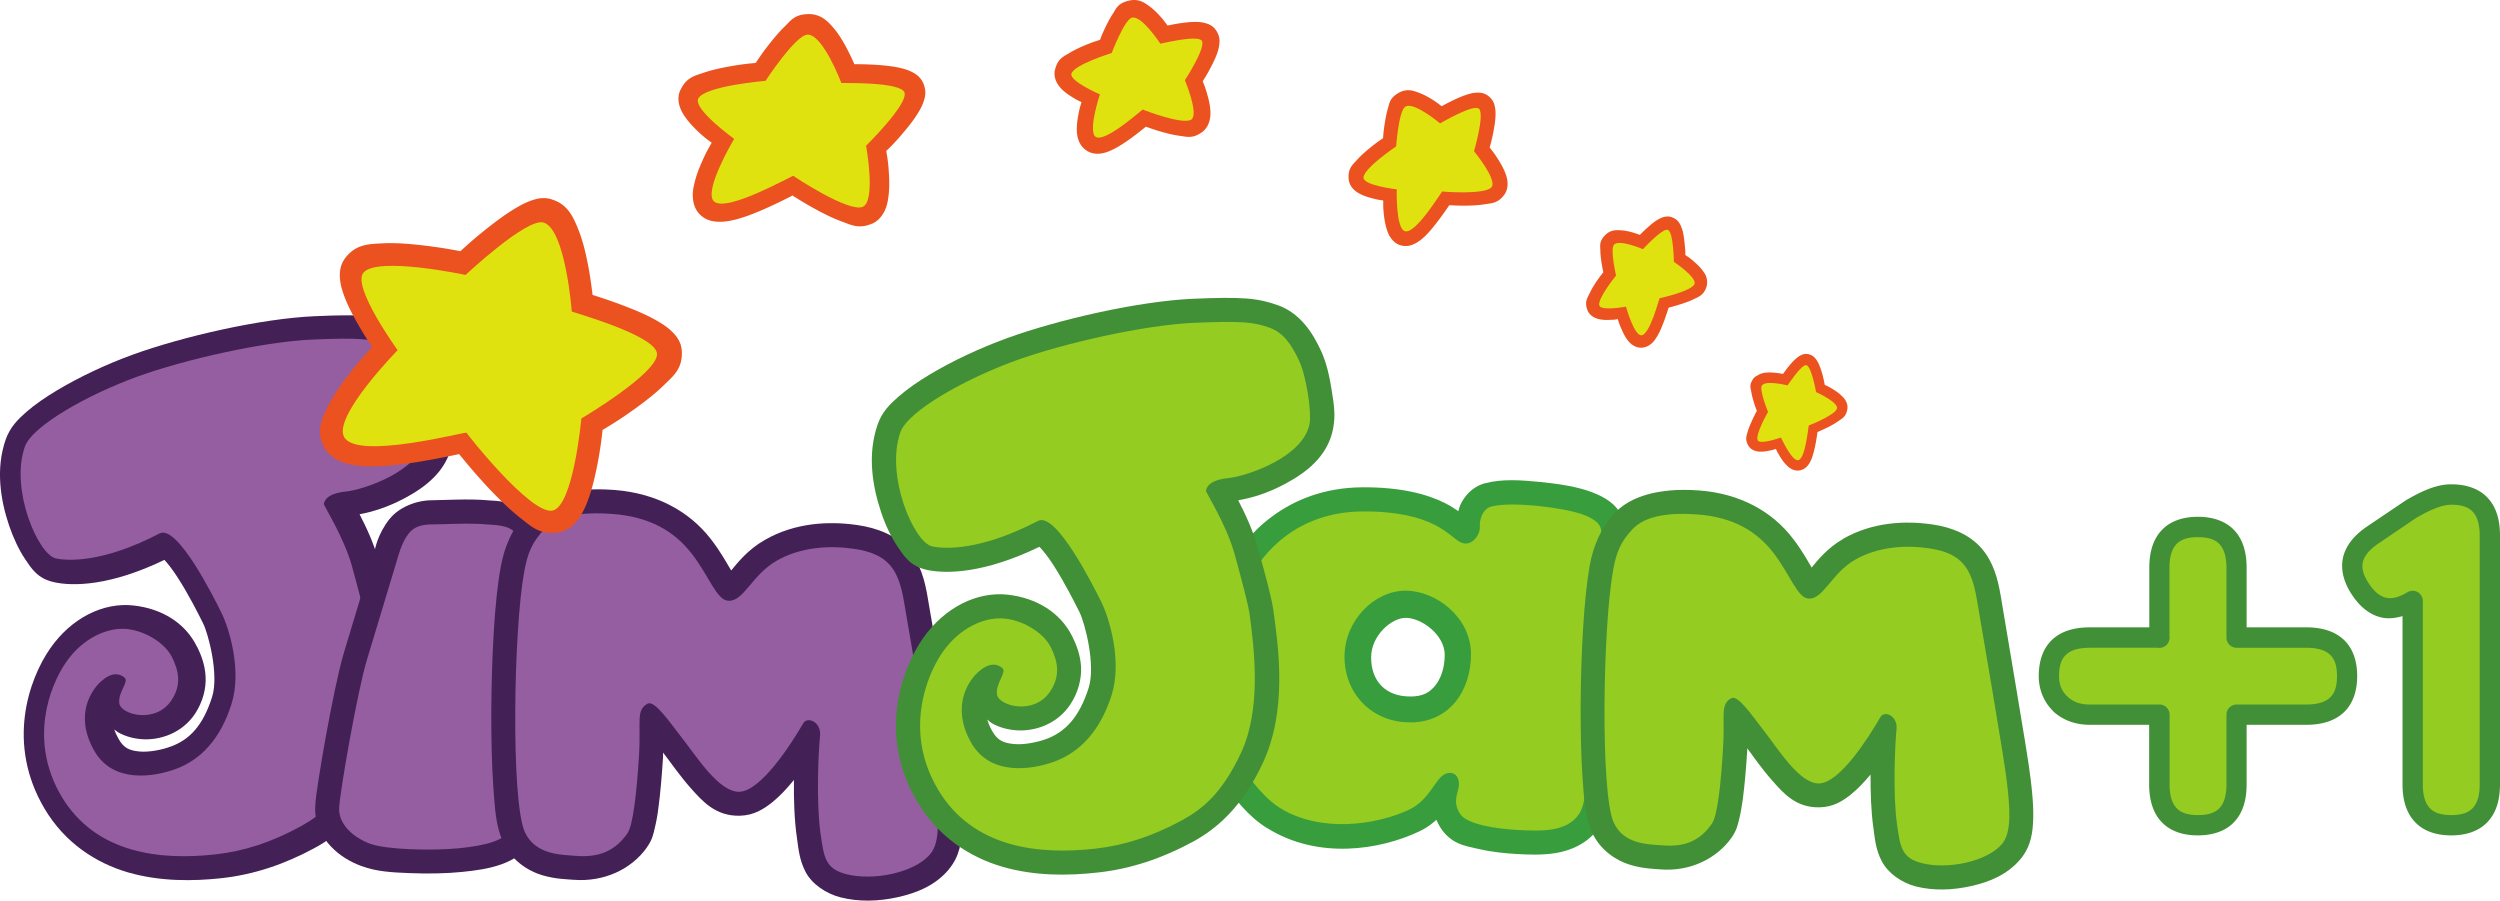 <svg xmlns="http://www.w3.org/2000/svg" height="216.15" width="600" viewBox="0 0 158.75 57.189"><g stroke-width=".215"><path d="m23.284 20.06c-.797-.06-1.782-.048-3.327.02-3.351.148-8.312 1.271-11.566 2.454-1.618.59-3.334 1.392-4.782 2.259-.724.435-1.375.878-1.928 1.359-.545.48-1.033.958-1.318 1.755-.651 1.866-.333 3.831.212 5.457.277.806.618 1.538 1.025 2.148.415.61.789 1.236 1.863 1.464 1.179.252 3.522.244 6.979-1.424.22.244.512.61.821 1.09.716 1.098 1.391 2.448 1.643 2.961.318.634 1.01 3.237.562 4.652-.578 1.83-1.44 2.733-2.66 3.164h-.008c-.496.187-1.318.358-1.944.301-.634-.065-.992-.203-1.334-.813-.122-.22-.211-.415-.268-.586.081.049.155.13.228.171.472.268.976.406 1.529.447 1.107.081 2.537-.358 3.376-1.618.496-.757.716-1.619.667-2.375-.041-.757-.293-1.375-.529-1.863h-.008c-.756-1.553-2.269-2.44-4.04-2.635-1.911-.212-3.937.781-5.295 2.733-1.358 1.96-2.798 6.05-.35 10.175 1.293 2.179 3.27 3.448 5.295 4.04 2.025.585 4.115.569 5.962.366 2.033-.228 3.969-.87 5.913-1.928 1.513-.821 3.058-2.188 4.31-4.831 1.578-3.318 1-7.222.676-9.614v-.008c-.098-.74-.399-1.797-.944-3.766-.309-1.138-.805-2.171-1.212-2.96.83-.155 1.79-.448 2.847-1.01 1.261-.672 2.692-1.683 3.034-3.486v-.006c.162-.852.04-1.511-.098-2.361-.13-.85-.309-1.698-.659-2.468 0 0-.008.002-.008 0v-.007c-.529-1.143-1.309-2.34-2.7-2.844-.537-.195-1.163-.358-1.96-.417z" fill="#432156" color="#000"/><path d="m24.528 21.868c-.935-.338-1.659-.439-4.717-.304-3.059.135-8.05 1.247-11.12 2.363-3.058 1.112-6.653 3.102-7.117 4.448-.943 2.714.854 6.848 1.976 7.084.789.171 3.03.268 6.58-1.586 1.13-.586 3.424 4.02 3.928 5.03.505 1.01 1.31 3.693.643 5.799-.683 2.164-1.903 3.547-3.595 4.148-1.334.48-3.953.928-5.14-1.211-1.301-2.327-.073-3.913.464-4.384.659-.578 1.147-.505 1.472-.236.325.268-.431.943-.325 1.651.106.707 2.302 1.317 3.31-.203.683-1.033.431-1.92.041-2.725-.415-.854-1.619-1.659-2.847-1.798-1.22-.13-2.806.545-3.88 2.099-1.082 1.553-2.375 5.02-.293 8.532 2.196 3.676 6.336 4.058 9.784 3.676 1.838-.203 3.563-.781 5.36-1.757 1.334-.724 2.522-1.724 3.677-4.148 1.293-2.733.862-6.409.536-8.768-.048-.366-.366-1.618-.902-3.578-.537-1.952-1.839-3.913-1.798-4.01.033-.098.073-.643 1.399-.778 1.114-.111 4.644-1.282 5.04-3.371.13-.704-.179-2.901-.651-3.91-.464-1.012-.984-1.751-1.83-2.058" fill="#955ea1"/><path d="m28.969 31.726c-.651.008-1.22.04-1.537.04-1.058 0-2.131.488-2.668 1.163h-.008c-.789.984-.952 1.977-.968 2.074h-.008s-1.375 4.547-1.969 6.532v.008c-.341 1.163-.748 3.204-1.114 5.181-.179.992-.341 1.952-.463 2.741s-.204 1.325-.22 1.797v.008c-.033 1 .423 1.879.992 2.473.57.602 1.253 1 1.969 1.26 0 0 0 .009.008.009v-.009c.927.342 1.903.399 3.042.44 1.146.048 2.334.024 3.294-.074.902-.089 1.724-.203 2.505-.479.789-.277 1.602-.781 2.058-1.635.39-.724.561-1.668.471-2.587-.089-.911-.309-2.025-.602-4.074-.26-1.847-.146-4.433.057-6.572.212-2.139.472-3.685.545-4.156v-.017c.049-.398.513-1.618-.382-2.879v-.008l-.008-.008c-.545-.757-1.277-.952-1.798-1.058-.52-.097-.959-.113-1.114-.122-.683-.065-1.423-.065-2.082-.048" fill="#432156" color="#000"/><path d="m30.913 33.3c-1.147-.105-2.709 0-3.481 0-.781 0-1.188.212-1.489.586-.447.561-.699 1.57-.699 1.57s-1.375 4.546-1.968 6.523c-.586 1.984-1.7 8.304-1.741 9.345-.033 1.041.927 1.871 1.968 2.253 1.033.382 3.961.455 5.661.285 1.708-.179 2.92-.472 3.375-1.326.594-1.106.301-1.562-.3-5.726-.586-4.172.52-10.598.601-11.151.074-.561.261-1.285-.113-1.806-.375-.52-1.318-.512-1.814-.553" fill="#955ea1"/><path d="m37.03 31.11c-1.749.154-2.871.729-3.522 1.396v.009c-1 1.024-1.488 2.228-1.716 3.513-.39 2.09-.577 5.694-.594 9.167-.008 1.74.033 3.416.131 4.831.105 1.407.162 2.424.601 3.408.521 1.187 1.587 1.862 2.465 2.131.878.268 1.667.268 2.02.301h.008c1.936.154 3.676-.675 4.652-2.05v-.008c.334-.464.407-.805.497-1.204.097-.39.179-.821.235-1.293.131-.952.22-2.066.293-3.188.008-.171 0-.179.008-.334.025.041.041.057.065.09.383.488.985 1.374 1.7 2.179.724.806 1.562 1.782 3.115 1.741.887-.024 1.497-.423 2.02-.83.52-.415.967-.903 1.382-1.415l.025-.024c-.017 1.203.024 2.537.187 3.652.105.74.154 1.423.561 2.204.415.772 1.301 1.358 2.196 1.594 0 0 0 .008.008.008v-.008c1.171.301 2.432.26 3.636-.008 1.212-.269 2.385-.74 3.241-1.757.002 0 0 0 0-.008.716-.846.819-1.798.841-2.66.021-.87-.08-1.732-.168-2.513-.105-.944-.523-3.408-.962-6-.439-2.586-.895-5.189-1.035-6.02 0-.008 0-.008 0-.008-.193-1.163-.478-2.245-1.258-3.132-.781-.886-1.936-1.35-3.246-1.537-1.757-.252-3.92-.163-5.856.952-1.065.61-1.708 1.423-2.131 1.935-.301-.504-.691-1.22-1.285-1.984-1.35-1.749-3.432-2.92-6.141-3.129-.732-.055-1.39-.051-1.968 0" fill="#432156" color="#000"/><path d="m38.875 32.637c-2.659-.204-3.749.398-4.278.943-.813.83-1.098 1.562-1.309 2.725-.683 3.709-.846 14.518.032 16.511.659 1.48 2.335 1.455 3.221 1.529 1.57.13 2.538-.358 3.294-1.416.382-.544.594-2.692.74-4.904.139-2.212-.211-2.904.529-3.335.455-.268 1.383 1.123 2.261 2.245.887 1.131 2.302 3.375 3.579 3.343 1.374-.041 3.286-3.01 4.067-4.36.26-.439 1.146-.081 1.065.798-.114 1.016-.252 4.294.033 6.246.211 1.488.309 2.204 1.626 2.546 1.7.439 4.335-.073 5.338-1.277.674-.789.496-2.465.32-4.03-.17-1.513-1.697-10.265-1.981-11.948-.35-2.099-.985-3.091-3.221-3.408-1.521-.22-3.359-.114-4.88.764-1.562.895-2.091 2.611-3.075 2.538-.74-.049-1.204-1.562-2.302-2.977-1.122-1.448-2.684-2.359-5.059-2.537" fill="#955ea1"/><g fill="#389d3d" color="#000"><path d="m96 30.493c-.584 0-1.146.048-1.701.195h-.007c-.828.221-1.328.859-1.567 1.387-.059.13-.081.252-.12.383-.262-.171-.483-.326-.834-.505-1.132-.569-2.798-1.027-5.279-1.01-4.824.04-7.507 3.141-8.493 5.11v.008c-.423.846-.517 1.659-.685 2.773-.169 1.106-.313 2.4-.43 3.636-.237 2.472-.371 4.742-.371 4.742l-.026.414.187.366s.416.814 1.063 1.757c.647.944 1.501 2.074 2.724 2.839v-.008c3.237 2.025 7.158 1.391 9.635.227.449-.203.808-.471 1.116-.748.061.147.13.285.216.423h-.008c.705 1.131 1.608 1.228 2.449 1.423.839.196 1.719.285 2.467.326.674.032 1.537.089 2.474-.065.938-.155 2.063-.618 2.753-1.659.51-.781.58-1.465.69-2.302.11-.83.16-1.765.18-2.709.03-1.887-.05-3.79-.12-4.774v-.008c-.07-1.033.06-3.03.25-4.734.1-.854.21-1.651.3-2.261.09-.586.22-1.147.18-1.017.11-.366.32-1.114-.05-1.919-.38-.805-1.1-1.22-1.91-1.531h-0c-.89-.337-2.023-.521-3.265-.646-.619-.061-1.224-.113-1.808-.113m-6.745 8.74c1 0 2.475 1.081 2.475 2.35 0 .814-.245 1.513-.605 1.952-.359.44-.788.692-1.567.692-1.612.008-2.501-1-2.501-2.481 0-1.391 1.289-2.513 2.198-2.513"/><path d="m92.46 33.24c-.004.114-.023.236-.014.358-.02-.268-.012-.341.014-.358"/><path d="m93.99 50.847c.004.008.002.008.007.008-.007-.008-.003 0-.007 0 0 0 0-.008 0-.008"/></g><path d="m89.57 45.87c-2.474.016-4.194-1.847-4.194-4.165s1.909-4.197 3.872-4.197c1.962 0 4.16 1.708 4.16 4.03 0 2.318-1.359 4.326-3.838 4.335m10.961-13.193c-1.178-.447-4.553-.862-5.845-.512-.547.146-.755.862-.716 1.301.034.447-.504 1.31-1.22.968-.72-.342-1.651-1.993-6.247-1.96-4.183.032-6.353 2.684-7.142 4.262-.789 1.586-1.328 10.565-1.328 10.565s1.489 2.904 3.232 3.994c2.583 1.61 6.123 1.09 8.183.13 1.396-.651 1.685-2.058 2.367-2.302.507-.179.862.171.827.724-.039.545-.435 1.017.069 1.822.431.691 2.336.96 3.698 1.033 1.362.065 3.087.171 3.872-1.033.84-1.277.64-6.979.51-8.841-.18-2.546.61-7.979.79-8.565.17-.585.24-1.098-1.05-1.586" fill="#95cc22"/><path d="m79.14 18.954c-.81-.061-1.819-.049-3.402.019-3.421.152-8.496 1.303-11.815 2.509-1.656.603-3.418 1.419-4.895 2.306-.738.443-1.405.902-1.966 1.392s-1.058.975-1.334 1.782c-.659 1.897-.334 3.898.22 5.553.276.829.626 1.561 1.041 2.187.423.619.805 1.253 1.885 1.489 1.191.252 3.588.244 7.134-1.472.231.252.544.634.868 1.138.727 1.123 1.421 2.514 1.681 3.034.327.659 1.034 3.327.571 4.791-.598 1.87-1.482 2.806-2.73 3.261-.002 0-.005-.008-.007 0-.524.187-1.36.366-2.01.301-.652-.065-1.037-.211-1.391-.846-.151-.276-.24-.504-.303-.707.104.073.203.179.303.236.476.268.991.406 1.553.447 1.123.081 2.569-.358 3.416-1.635.51-.764.731-1.643.686-2.416-.046-.764-.302-1.39-.545-1.887-.77-1.569-2.315-2.472-4.108-2.675-1.944-.212-4.01.797-5.392 2.781-1.383 1.993-2.855 6.174-.35 10.37 1.321 2.229 3.334 3.522 5.398 4.124 2.066.602 4.188.577 6.073.366 2.081-.228 4.062-.887 6.04-1.96 1.541-.838 3.119-2.229 4.398-4.929 1.608-3.384 1.028-7.377.692-9.825h-.006v-.008c-.104-.724-.401-1.822-.955-3.839-.324-1.172-.839-2.253-1.258-3.058-.002-.009-.004-.009-.006-.017.857-.146 1.846-.439 2.945-1.025 1.287-.682 2.74-1.712 3.086-3.544v-.007c.161-.856.043-1.532-.094-2.401-.137-.867-.319-1.734-.679-2.514-.537-1.16-1.322-2.386-2.743-2.898-.002 0-.005 0-.007 0-.55-.2-1.183-.364-1.99-.424" fill="#419037" color="#000"/><path d="m80.62 20.811c-.955-.346-1.69-.446-4.815-.311-3.125.138-8.231 1.278-11.356 2.412-3.126 1.14-6.801 3.171-7.28 4.549-.96 2.771.878 6.989 2.02 7.233.809.179 3.087.277 6.727-1.618 1.147-.594 3.491 4.099 4.01 5.132.516 1.041 1.344 3.774.662 5.929-.7 2.204-1.951 3.62-3.674 4.238-1.363.488-4.04.943-5.258-1.237-1.323-2.375-.073-4 .478-4.481.673-.594 1.177-.521 1.508-.244.331.276-.442.968-.331 1.692.112.724 2.352 1.342 3.379-.204.7-1.057.442-1.968.039-2.798-.424-.862-1.655-1.683-2.902-1.821-1.251-.139-2.867.544-3.972 2.131-1.098 1.586-2.424 5.14-.292 8.719 2.235 3.765 6.466 4.148 9.994 3.757 1.875-.211 3.64-.797 5.476-1.789 1.363-.74 2.575-1.757 3.749-4.246 1.323-2.781.885-6.539.554-8.955-.054-.374-.37-1.651-.92-3.652-.55-2-1.874-3.995-1.836-4.099.035-.103.073-.654 1.432-.792 1.135-.116 4.741-1.309 5.146-3.445.134-.719-.186-2.963-.662-3.998-.478-1.032-1-1.79-1.875-2.102" fill="#95cc22"/><path d="m106 31.15c-1.69.152-2.78.721-3.41 1.372h-.001c-.96 1-1.42 2.171-1.65 3.424v.008c-.36 2.025-.55 5.514-.57 8.874-.001 1.683.03 3.31.13 4.676.1 1.367.15 2.351.58 3.311v.008c.51 1.155 1.55 1.822 2.4 2.082.86.268 1.61.268 1.95.301 1.88.154 3.58-.675 4.53-2.02.32-.464.39-.797.48-1.18.1-.382.16-.797.23-1.26.12-.911.21-1.993.28-3.083 0-.073-.001-.073 0-.146.36.48.91 1.285 1.58 2.041.69.781 1.5 1.749 3.03 1.708.88-.024 1.47-.415 1.98-.821.46-.374.86-.805 1.24-1.261-.001 1.122.03 2.342.18 3.375.1.716.14 1.383.54 2.14.4.764 1.27 1.358 2.14 1.586h.001c1.14.292 2.35.244 3.52-.017 1.17-.26 2.31-.724 3.15-1.724.69-.838.78-1.765.8-2.603.02-.846-.07-1.675-.16-2.44-.1-.903-.5-3.294-.92-5.799s-.85-5.04-.98-5.84c-.19-1.122-.47-2.171-1.22-3.042-.76-.87-1.88-1.342-3.15-1.521-1.7-.244-3.79-.154-5.66.928-.001 0-.001.008-.001.008-.98.569-1.57 1.309-1.98 1.805-.28-.479-.64-1.13-1.19-1.838-1.3-1.708-3.33-2.855-5.93-3.055h-.001c-.7-.054-1.33-.051-1.9 0" fill="#419037" color="#000"/><path d="m107.79 32.669c-2.55-.195-3.6.39-4.11.919-.77.805-1.05 1.505-1.25 2.635-.65 3.595-.81 14.05.03 15.983.63 1.431 2.24 1.407 3.09 1.472 1.51.13 2.43-.342 3.15-1.367.37-.528.58-2.594.71-4.741.14-2.148-.2-2.807.51-3.229.44-.261 1.32 1.081 2.17 2.171s2.2 3.27 3.42 3.237c1.32-.032 3.15-2.92 3.9-4.221.25-.431 1.1-.081 1.02.773-.1.984-.24 4.156.03 6.04.2 1.448.3 2.139 1.56 2.464 1.63.423 4.15-.073 5.12-1.228.64-.781.47-2.391.3-3.904-.16-1.464-1.63-9.939-1.9-11.558-.34-2.033-.94-2.993-3.08-3.302-1.46-.211-3.22-.105-4.68.74-1.49.863-2 2.53-2.95 2.457-.7-.057-1.15-1.513-2.2-2.88-1.08-1.407-2.57-2.285-4.84-2.464" fill="#95cc22"/><g fill="#eb5220" color="#000"><path d="m51.3.896c-.862.021-1.106.436-1.464.78-.358.344-.691.751-1.01 1.15-.464.591-.659.908-.838 1.17-.334.032-.805.069-1.659.221-.553.1-1.131.224-1.651.403-.521.181-1.082.271-1.464 1.083a1.056 1.056 0 0 0 -.009 .007c-.195.421-.122.835-.024 1.109s.228.473.366.665c.285.385.618.725.96 1.035.341.303.423.342.683.545-.195.355-.301.508-.561 1.082-.228.506-.439 1.037-.553 1.581-.065.271-.106.549-.074.868.025.318.131.733.472 1.054.374.355.805.421 1.155.432.342.009.651-.039.976-.115.635-.151 1.293-.412 1.92-.686.626-.274 1.212-.568 1.651-.787.065-.033.089-.051.154-.081.041.03.065.049.114.081.374.234.87.538 1.407.827.537.29 1.106.569 1.659.767.545.199 1.042.469 1.863.114v.007c.407-.179.651-.515.789-.794.138-.278.195-.537.236-.8.081-.525.081-1.062.049-1.58-.041-.752-.114-1.114-.171-1.445.244-.242.537-.517 1.049-1.123.35-.41.7-.847.968-1.291.138-.222.26-.445.35-.706.089-.26.186-.585.04-1.035v-.007c-.162-.495-.504-.716-.756-.847-.26-.133-.496-.205-.748-.263-.505-.115-1.05-.168-1.578-.202-.505-.032-.976-.037-1.35-.04-.131-.307-.301-.664-.505-1.056-.236-.436-.504-.883-.846-1.278-.341-.395-.788-.869-1.602-.847"/><path d="m72.09.002c-.133-.009-.277.007-.437.047-.699.174-.786.521-.975.807-.189.285-.352.597-.497.901-.191.397-.243.555-.33.773-.242.08-.456.138-.935.337-.347.144-.702.311-1.029.511-.326.2-.733.337-.894 1.062a.939 .939 0 0 0 -.006 0c-.084.382.054.701.174.895.12.194.242.318.37.43.256.224.537.397.807.551.17.097.184.091.337.168-.067.237-.092.277-.155.586-.076.363-.143.742-.142 1.136 0 .197.015.397.087.632.073.233.232.541.559.739v.007c0 0 .005 0 .007 0 .362.216.715.195.968.148.254-.048.462-.137.666-.236.408-.197.795-.459 1.163-.726.36-.262.69-.526.934-.726.27.095.611.216.982.322.389.111.796.211 1.197.263.4.051.794.194 1.385-.236.301-.218.429-.526.484-.76.057-.233.06-.429.048-.618-.024-.378-.113-.728-.209-1.063-.119-.42-.185-.562-.275-.793.133-.214.236-.365.457-.78.168-.316.336-.646.457-.989.06-.171.11-.343.135-.551.025-.208.052-.482-.148-.827a.939 .939 0 0 0 -.008 -.014c-.227-.383-.545-.482-.759-.538-.214-.056-.391-.066-.571-.067-.36-.002-.726.04-1.076.094-.272.042-.502.089-.72.134-.116-.155-.229-.311-.383-.49-.218-.253-.462-.504-.76-.726-.223-.167-.509-.377-.907-.403z"/><path d="m89.49 5.731c-.215-.014-.45.032-.706.181-.002 0-.005-.002-.007 0v.006c-.549.327-.55.657-.646.975-.096.32-.157.665-.208.995-.071.462-.082.666-.101.888-.196.136-.415.276-.833.618-.289.236-.579.49-.827.767-.249.278-.572.516-.525 1.184a.822 .822 0 0 0 0 .006c.027.349.22.587.376.726.157.14.309.222.458.289.296.137.601.213.901.283.238.056.269.048.463.081.004.261-.011.338.021.699.032.365.084.74.195 1.103.055.181.122.362.249.551s.34.419.679.504c.371.094.672-.015.887-.128.216-.111.389-.247.552-.396.324-.298.615-.663.887-1.022.273-.359.522-.713.7-.975.009-.014.011-.021.02-.034h.02c.289.015.668.032 1.069.027s.816-.031 1.204-.094c.388-.064.782-.048 1.183-.572a.822 .822 0 0 0 .007 -.006c.201-.266.235-.566.222-.787s-.065-.401-.128-.572c-.126-.341-.306-.651-.49-.941-.249-.389-.371-.533-.519-.72.065-.231.126-.438.222-.921.07-.348.132-.711.149-1.063.008-.176.006-.351-.027-.544-.034-.193-.087-.434-.35-.679-.292-.27-.595-.283-.8-.276-.206.006-.371.045-.538.093-.335.098-.671.246-.989.397-.272.13-.507.259-.713.37-.165-.124-.343-.263-.565-.403-.276-.176-.578-.342-.914-.464-.168-.061-.362-.134-.578-.148"/><path d="m105.86 13.746c-.12.005-.22.033-.3.061-.15.054-.27.119-.38.194-.23.15-.44.336-.64.518-.16.146-.29.275-.41.397-.18-.065-.22-.091-.45-.154-.24-.069-.5-.127-.78-.142-.29-.014-.66-.03-1 .336-.37.4-.28.655-.28.915.001.26.04.526.07.78.05.337.09.465.12.639-.12.152-.23.278-.45.605-.16.238-.31.489-.43.753-.13.263-.33.52-.13 1.043.11.274.32.418.48.49s.29.098.42.115c.25.033.5.022.74.006.15-.001.16-.023.29-.04.06.179.06.217.15.444.11.261.23.532.39.78.08.123.18.245.32.362.15.118.37.243.66.23.32-.016.54-.18.68-.317.14-.136.22-.275.31-.423.18-.296.31-.625.43-.949.12-.318.21-.624.29-.854.21-.053.47-.124.75-.215.3-.093.6-.2.87-.335.27-.136.58-.22.77-.727h.001c0-.002-.001-.005 0-.007.09-.26.05-.504-.001-.672-.06-.17-.15-.297-.24-.411-.17-.227-.37-.413-.57-.584-.25-.219-.36-.283-.52-.39 0-.191 0-.33-.04-.686-.02-.271-.06-.548-.12-.814-.04-.132-.08-.263-.15-.403-.07-.141-.17-.326-.45-.457-.15-.073-.28-.093-.4-.088"/><path d="m114.55 22.488c-.09.02-.18.061-.24.094-.12.067-.21.142-.3.222-.18.159-.33.34-.48.525-.12.152-.22.292-.31.416-.13-.024-.26-.049-.43-.067-.22-.024-.45-.039-.69-.013-.16.017-.35.074-.53.195a.587 .587 0 0 0 -.26 .222c-.25.38-.14.585-.1.807.03.222.1.445.16.658.09.288.14.402.19.545-.08.144-.15.278-.3.598-.1.228-.21.47-.28.713-.06.243-.2.488.04.894.13.214.33.305.47.344.14.038.26.043.37.04.22-.006.43-.048.63-.094.15-.033.16-.046.28-.081.07.151.08.191.2.383.12.21.26.424.44.612.09.094.18.184.32.263.13.079.34.151.58.101.26-.057.42-.216.52-.35.1-.135.16-.272.22-.411.1-.277.17-.578.23-.873.06-.294.1-.579.13-.788v-.006c.17-.076.4-.177.64-.296.24-.121.49-.256.7-.41.22-.155.47-.263.55-.719.05-.231-.02-.431-.1-.565-.07-.135-.16-.224-.25-.309-.17-.171-.38-.31-.57-.431-.26-.156-.36-.198-.51-.269-.03-.161-.05-.294-.13-.605-.06-.229-.14-.461-.23-.679-.05-.109-.1-.214-.18-.323-.08-.108-.19-.249-.43-.323-.13-.039-.25-.04-.35-.02"/><path d="m34.31 12.589c-.196.024-.375.079-.545.135-.326.112-.635.265-.936.444-.618.357-1.252.822-1.846 1.291-.935.738-1.431 1.205-1.749 1.493-.545-.108-1.415-.264-2.554-.391-.821-.09-1.667-.153-2.456-.107-.781.046-1.594.039-2.269.887-.35.432-.391.908-.374 1.278.024.37.105.692.219 1.016.22.646.553 1.292.903 1.902.317.567.651 1.084.927 1.494-.406.447-.943 1.054-1.464 1.727-.512.662-1.016 1.371-1.366 2.092-.358.721-.756 1.555-.22 2.542.301.543.789.822 1.228.974.448.153.887.213 1.359.236.927.045 1.944-.059 2.936-.202.984-.144 1.928-.333 2.627-.477.179-.038.285-.058.423-.088.089.112.163.2.277.337.422.515 1 1.186 1.626 1.855.635.666 1.31 1.333 1.977 1.854.675.528 1.244 1.098 2.366.935.57-.081.968-.415 1.229-.724.26-.317.423-.651.577-1 .301-.708.504-1.504.667-2.288.228-1.093.333-1.958.39-2.502.366-.22 1.033-.61 2.083-1.365.65-.468 1.309-.982 1.846-1.513.537-.532 1.139-.977 1.106-2.071a1.174 1.174 0 0 0 0 -.007c-.016-.594-.317-.979-.586-1.251-.268-.271-.561-.47-.878-.659-.626-.377-1.366-.693-2.098-.975-.724-.281-1.44-.521-1.977-.692-.049-.018-.081-.024-.13-.041-.008-.048-.008-.074-.016-.127-.065-.539-.163-1.258-.317-2-.147-.746-.35-1.515-.643-2.205-.293-.692-.651-1.46-1.651-1.742a1.174 1.174 0 0 0 0 -.007c-.26-.073-.488-.077-.691-.054"/></g><g fill="#e0e210"><path d="m34.508 14.13c-1.074-.303-4.945 3.329-4.945 3.329s-5.637-1.208-6.491-.134c-.724.904 2.18 4.91 2.18 4.91s-4.124 4.203-3.4 5.515c.814 1.501 7.743-.37 7.776-.27.04.1 4.02 5.142 5.425 4.947 1.35-.195 1.862-5.854 1.862-5.854s4.84-2.856 4.807-4.103c-.041-1.178-5.417-2.655-5.417-2.69s-.398-5.257-1.797-5.65"/><path d="m71.88 1.121c-.481.119-1.285 2.243-1.285 2.243s-2.436.755-2.563 1.324c-.104.478 1.812 1.305 1.812 1.305s-.792 2.386-.258 2.705c.613.366 2.956-1.77 2.987-1.743.035.031 2.571 1 3.079.634.488-.354-.412-2.497-.412-2.497s1.34-2.051 1.082-2.495c-.247-.416-2.633.189-2.64.177-.008-.011-1.182-1.809-1.802-1.654"/><path d="m89.24 6.775c-.423.25-.585 2.521-.585 2.521s-2.113 1.42-2.071 2c.035.489 2.109.727 2.109.727s-.073 2.513.531 2.663c.693.177 2.321-2.543 2.36-2.528.042.019 2.751.219 3.132-.277.366-.481-1.116-2.279-1.116-2.279s.689-2.347.315-2.694c-.349-.331-2.466.935-2.474.927-.011-.011-1.651-1.393-2.201-1.066"/><path d="m102.49 15.535c-.26.277.13 1.959.13 1.959s-1.22 1.504-1.06 1.917c.14.349 1.69.061 1.69.061s.51 1.844.98 1.82c.54-.027 1.13-2.367 1.16-2.359.03.004 2.04-.45 2.21-.897.16-.431-1.31-1.409-1.31-1.409s-.02-1.858-.37-2.027c-.33-.162-1.59 1.227-1.6 1.224 0-.008-1.5-.647-1.83-.289"/><path d="m111.88 24.48c-.18.274.39 1.678.39 1.678s-.85 1.474-.65 1.809c.16.281 1.47-.184 1.47-.184s.7 1.524 1.1 1.439c.47-.1.64-2.206.67-2.206.03-.003 1.71-.676 1.79-1.085.08-.396-1.33-1.035-1.33-1.035s-.28-1.609-.61-1.705c-.3-.096-1.19 1.286-1.21 1.282 0-.004-1.39-.351-1.62.007"/><path d="m51.28 2.2c-.765.019-2.668 2.932-2.668 2.932s-3.896.327-4.278 1.135c-.309.682 2.285 2.551 2.285 2.551s-1.976 3.309-1.285 3.967c.797.751 5.01-1.674 5.05-1.62.041.054 3.522 2.348 4.4 1.967.854-.37.212-3.879.212-3.879s2.676-2.629 2.44-3.375c-.228-.704-4-.589-4.01-.608-.008-.019-1.171-3.095-2.147-3.071"/></g></g><g color-rendering="auto" shape-rendering="auto" image-rendering="auto" color="#000"><path d="m155.65 30.753c-.87 0-1.77.365-2.89 1.024a.646 .646 0 0 0 -.03 .021l-2.41 1.625c-.8.54-1.36 1.199-1.54 1.989-.17.79.07 1.618.59 2.388.49.731 1.12 1.25 1.87 1.414.43.094.87.037 1.32-.091v10.681c0 .967.23 1.802.79 2.391.55.59 1.37.852 2.3.852.94 0 1.76-.264 2.31-.853.56-.59.79-1.423.79-2.39v-15.809c0-.966-.23-1.799-.79-2.389-.55-.59-1.37-.853-2.31-.853" fill="#419037" mix-blend-mode="normal" solid-color="#000000" white-space="normal" shape-padding="0" isolation="auto"/><path d="m155.65 32.05c.71 0 1.11.17 1.37.446.26.277.44.739.44 1.503v15.809c0 .764-.18 1.227-.44 1.503-.26.277-.66.447-1.37.447-.7 0-1.1-.17-1.36-.447-.26-.276-.44-.739-.44-1.503v-11.647a.646 .646 0 0 0 -.98 -.553c-.58.348-1 .423-1.35.347-.35-.077-.71-.323-1.08-.876-.39-.579-.48-1.01-.4-1.38.09-.371.37-.774 1.01-1.199a.646 .646 0 0 0 0 -.002l2.37-1.605c1.03-.604 1.74-.843 2.23-.843" fill="#95cc22" mix-blend-mode="normal" solid-color="#000000" white-space="normal" shape-padding="0" isolation="auto"/><path d="m139.57 32.815c-.93 0-1.75.261-2.3.85-.56.589-.79 1.424-.79 2.392v3.779h-3.78c-.97 0-1.8.232-2.39.787s-.85 1.376-.85 2.306c0 .841.31 1.622.89 2.202a.646 .646 0 0 0 .001 .013c.62.585 1.44.881 2.34.881h3.78v3.779c0 .967.23 1.802.79 2.391.55.59 1.37.852 2.3.852s1.76-.262 2.31-.852c.56-.589.79-1.424.79-2.391v-3.779h3.78c.97 0 1.8-.233 2.39-.789s.85-1.377.85-2.307-.26-1.75-.85-2.305-1.42-.788-2.39-.788h-3.78v-3.779c0-.968-.23-1.803-.79-2.392s-1.38-.85-2.31-.85" fill="#419037" mix-blend-mode="normal" solid-color="#000000" white-space="normal" shape-padding="0" isolation="auto"/><path d="m139.57 34.11c.71 0 1.11.171 1.37.447s.44.739.44 1.504v4.426a.646 .646 0 0 0 .64 .646h4.43c.76 0 1.23.176 1.5.436.28.259.45.662.45 1.364s-.17 1.106-.45 1.366c-.27.261-.74.437-1.5.437h-4.43a.646 .646 0 0 0 -.64 .647v4.425c0 .764-.18 1.227-.44 1.503-.26.277-.66.447-1.37.447-.7 0-1.1-.17-1.36-.447-.26-.276-.44-.739-.44-1.503v-4.425a.646 .646 0 0 0 -.65 -.647h-4.42c-.63 0-1.06-.171-1.44-.524-.35-.352-.51-.737-.51-1.279 0-.701.17-1.104.45-1.364.27-.261.74-.436 1.5-.436h4.32a.646 .646 0 0 0 .55 -.173 .646 .646 0 0 0 .03 -.02 .646 .646 0 0 0 .03 -.045 .646 .646 0 0 0 .001 -.005 .646 .646 0 0 0 .13 -.505v-4.324c0-.765.18-1.228.44-1.504s.66-.447 1.36-.447" fill="#95cc22" mix-blend-mode="normal" solid-color="#000000" white-space="normal" shape-padding="0" isolation="auto"/></g></svg>